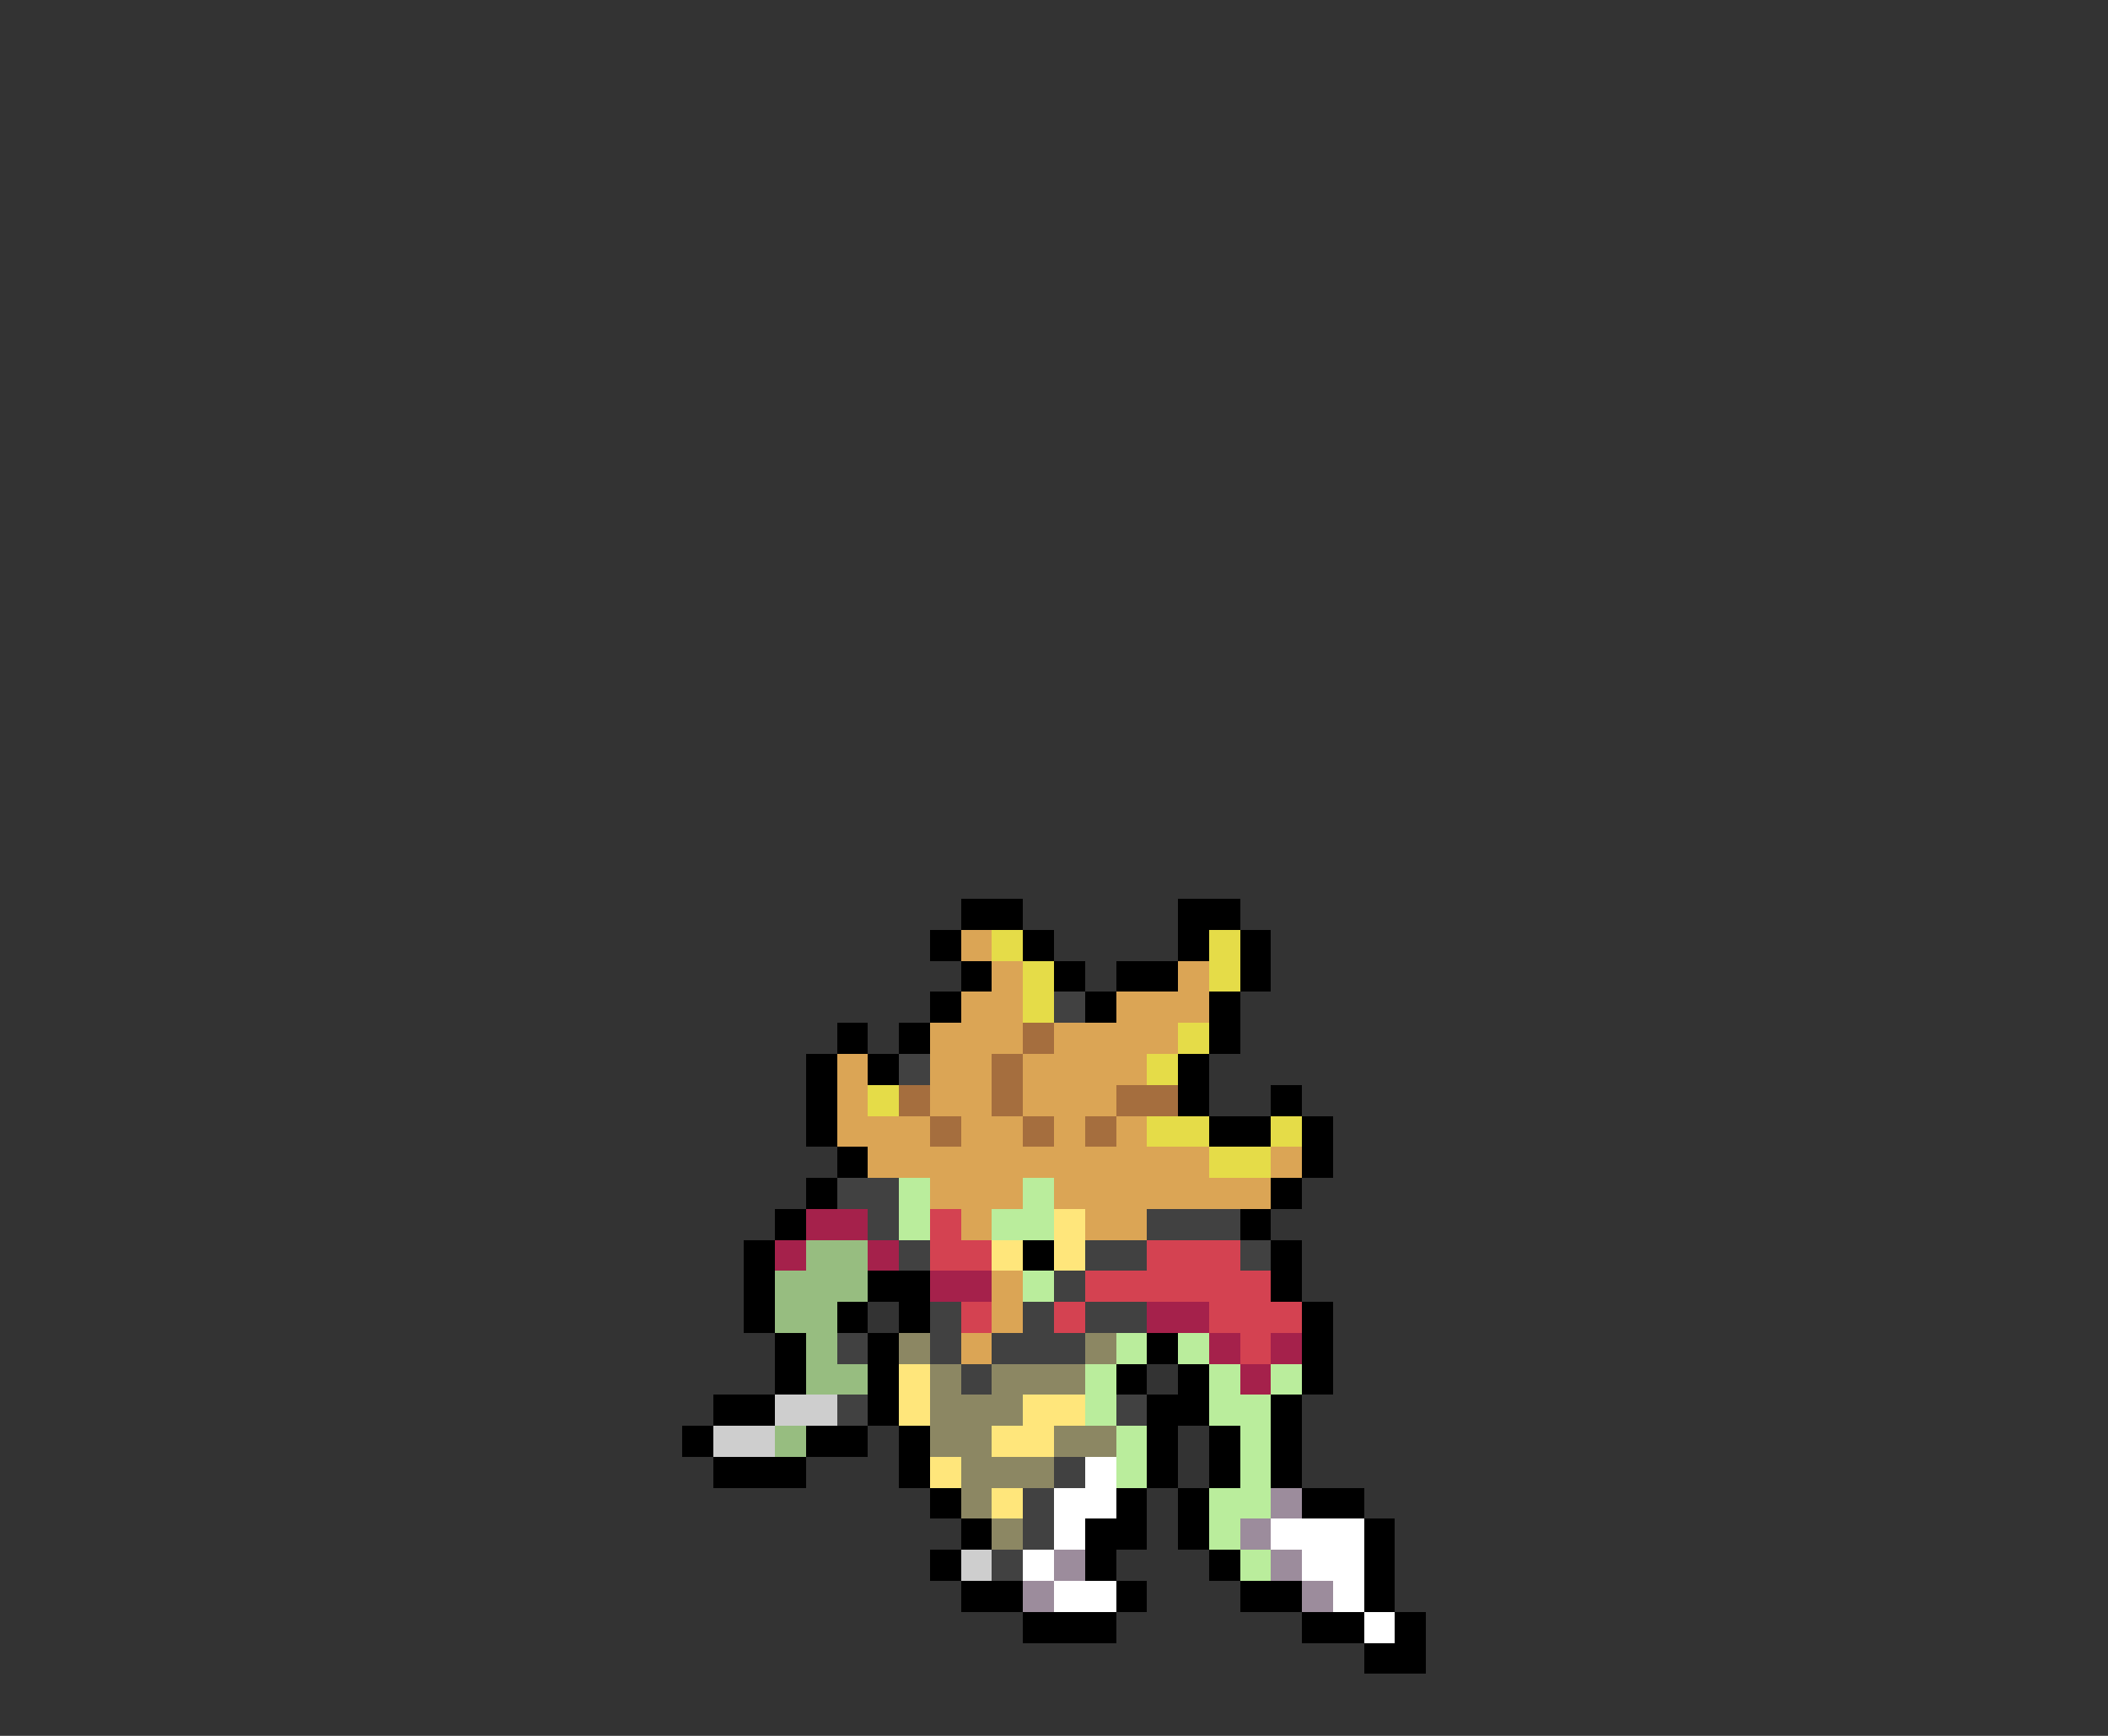 <svg xmlns="http://www.w3.org/2000/svg" viewBox="0 -0.5 68 56" shape-rendering="crispEdges">
<rect x="0" y="-0.5" width="68" height="56" fill="#333333" stroke="none"/>
<path stroke="#000000" d="M31 29h2M38 29h2M30 30h1M33 30h1M38 30h1M40 30h1M31 31h1M34 31h1M36 31h2M40 31h1M30 32h1M35 32h1M39 32h1M27 33h1M29 33h1M39 33h1M26 34h1M28 34h1M38 34h1M26 35h1M38 35h1M41 35h1M26 36h1M39 36h2M42 36h1M27 37h1M42 37h1M26 38h1M41 38h1M25 39h1M40 39h1M24 40h1M33 40h1M41 40h1M24 41h1M28 41h2M41 41h1M24 42h1M27 42h1M29 42h1M42 42h1M25 43h1M28 43h1M37 43h1M42 43h1M25 44h1M28 44h1M36 44h1M38 44h1M42 44h1M23 45h2M28 45h1M37 45h2M41 45h1M22 46h1M26 46h2M29 46h1M37 46h1M39 46h1M41 46h1M23 47h3M29 47h1M37 47h1M39 47h1M41 47h1M30 48h1M36 48h1M38 48h1M42 48h2M31 49h1M35 49h2M38 49h1M44 49h1M30 50h1M35 50h1M39 50h1M44 50h1M31 51h2M36 51h1M40 51h2M44 51h1M33 52h3M42 52h2M45 52h1M44 53h2" />
<path stroke="#dba555" d="M31 30h1M32 31h1M38 31h1M31 32h2M36 32h3M30 33h3M34 33h4M27 34h1M30 34h2M33 34h4M27 35h1M30 35h2M33 35h3M27 36h3M31 36h2M34 36h1M36 36h1M28 37h11M41 37h1M30 38h3M34 38h7M31 39h1M35 39h2M32 41h1M32 42h1M31 43h1" />
<path stroke="#e5dc48" d="M32 30h1M39 30h1M33 31h1M39 31h1M33 32h1M38 33h1M37 34h1M28 35h1M37 36h2M41 36h1M39 37h2" />
<path stroke="#414141" d="M34 32h1M29 34h1M27 38h2M28 39h1M37 39h3M29 40h1M35 40h2M40 40h1M34 41h1M30 42h1M33 42h1M35 42h2M27 43h1M30 43h1M32 43h3M31 44h1M27 45h1M36 45h1M34 47h1M33 48h1M33 49h1M32 50h1" />
<path stroke="#a56e3e" d="M33 33h1M32 34h1M29 35h1M32 35h1M36 35h2M30 36h1M33 36h1M35 36h1" />
<path stroke="#baed9c" d="M29 38h1M33 38h1M29 39h1M32 39h2M33 41h1M36 43h1M38 43h1M35 44h1M39 44h1M41 44h1M35 45h1M39 45h2M36 46h1M40 46h1M36 47h1M40 47h1M39 48h2M39 49h1M40 50h1" />
<path stroke="#a5214b" d="M26 39h2M25 40h1M28 40h1M30 41h2M37 42h2M39 43h1M41 43h1M40 44h1" />
<path stroke="#d44251" d="M30 39h1M30 40h2M37 40h3M35 41h6M31 42h1M34 42h1M39 42h3M40 43h1" />
<path stroke="#ffe67b" d="M34 39h1M32 40h1M34 40h1M29 44h1M29 45h1M33 45h2M32 46h2M30 47h1M32 48h1" />
<path stroke="#97bd80" d="M26 40h2M25 41h3M25 42h2M26 43h1M26 44h2M25 46h1" />
<path stroke="#8c8763" d="M29 43h1M35 43h1M30 44h1M32 44h3M30 45h3M30 46h2M34 46h2M31 47h3M31 48h1M32 49h1" />
<path stroke="#cecece" d="M25 45h2M23 46h2M31 50h1" />
<path stroke="#ffffff" d="M35 47h1M34 48h2M34 49h1M41 49h3M33 50h1M42 50h2M34 51h2M43 51h1M44 52h1" />
<path stroke="#9c8c9c" d="M41 48h1M40 49h1M34 50h1M41 50h1M33 51h1M42 51h1" />
</svg>